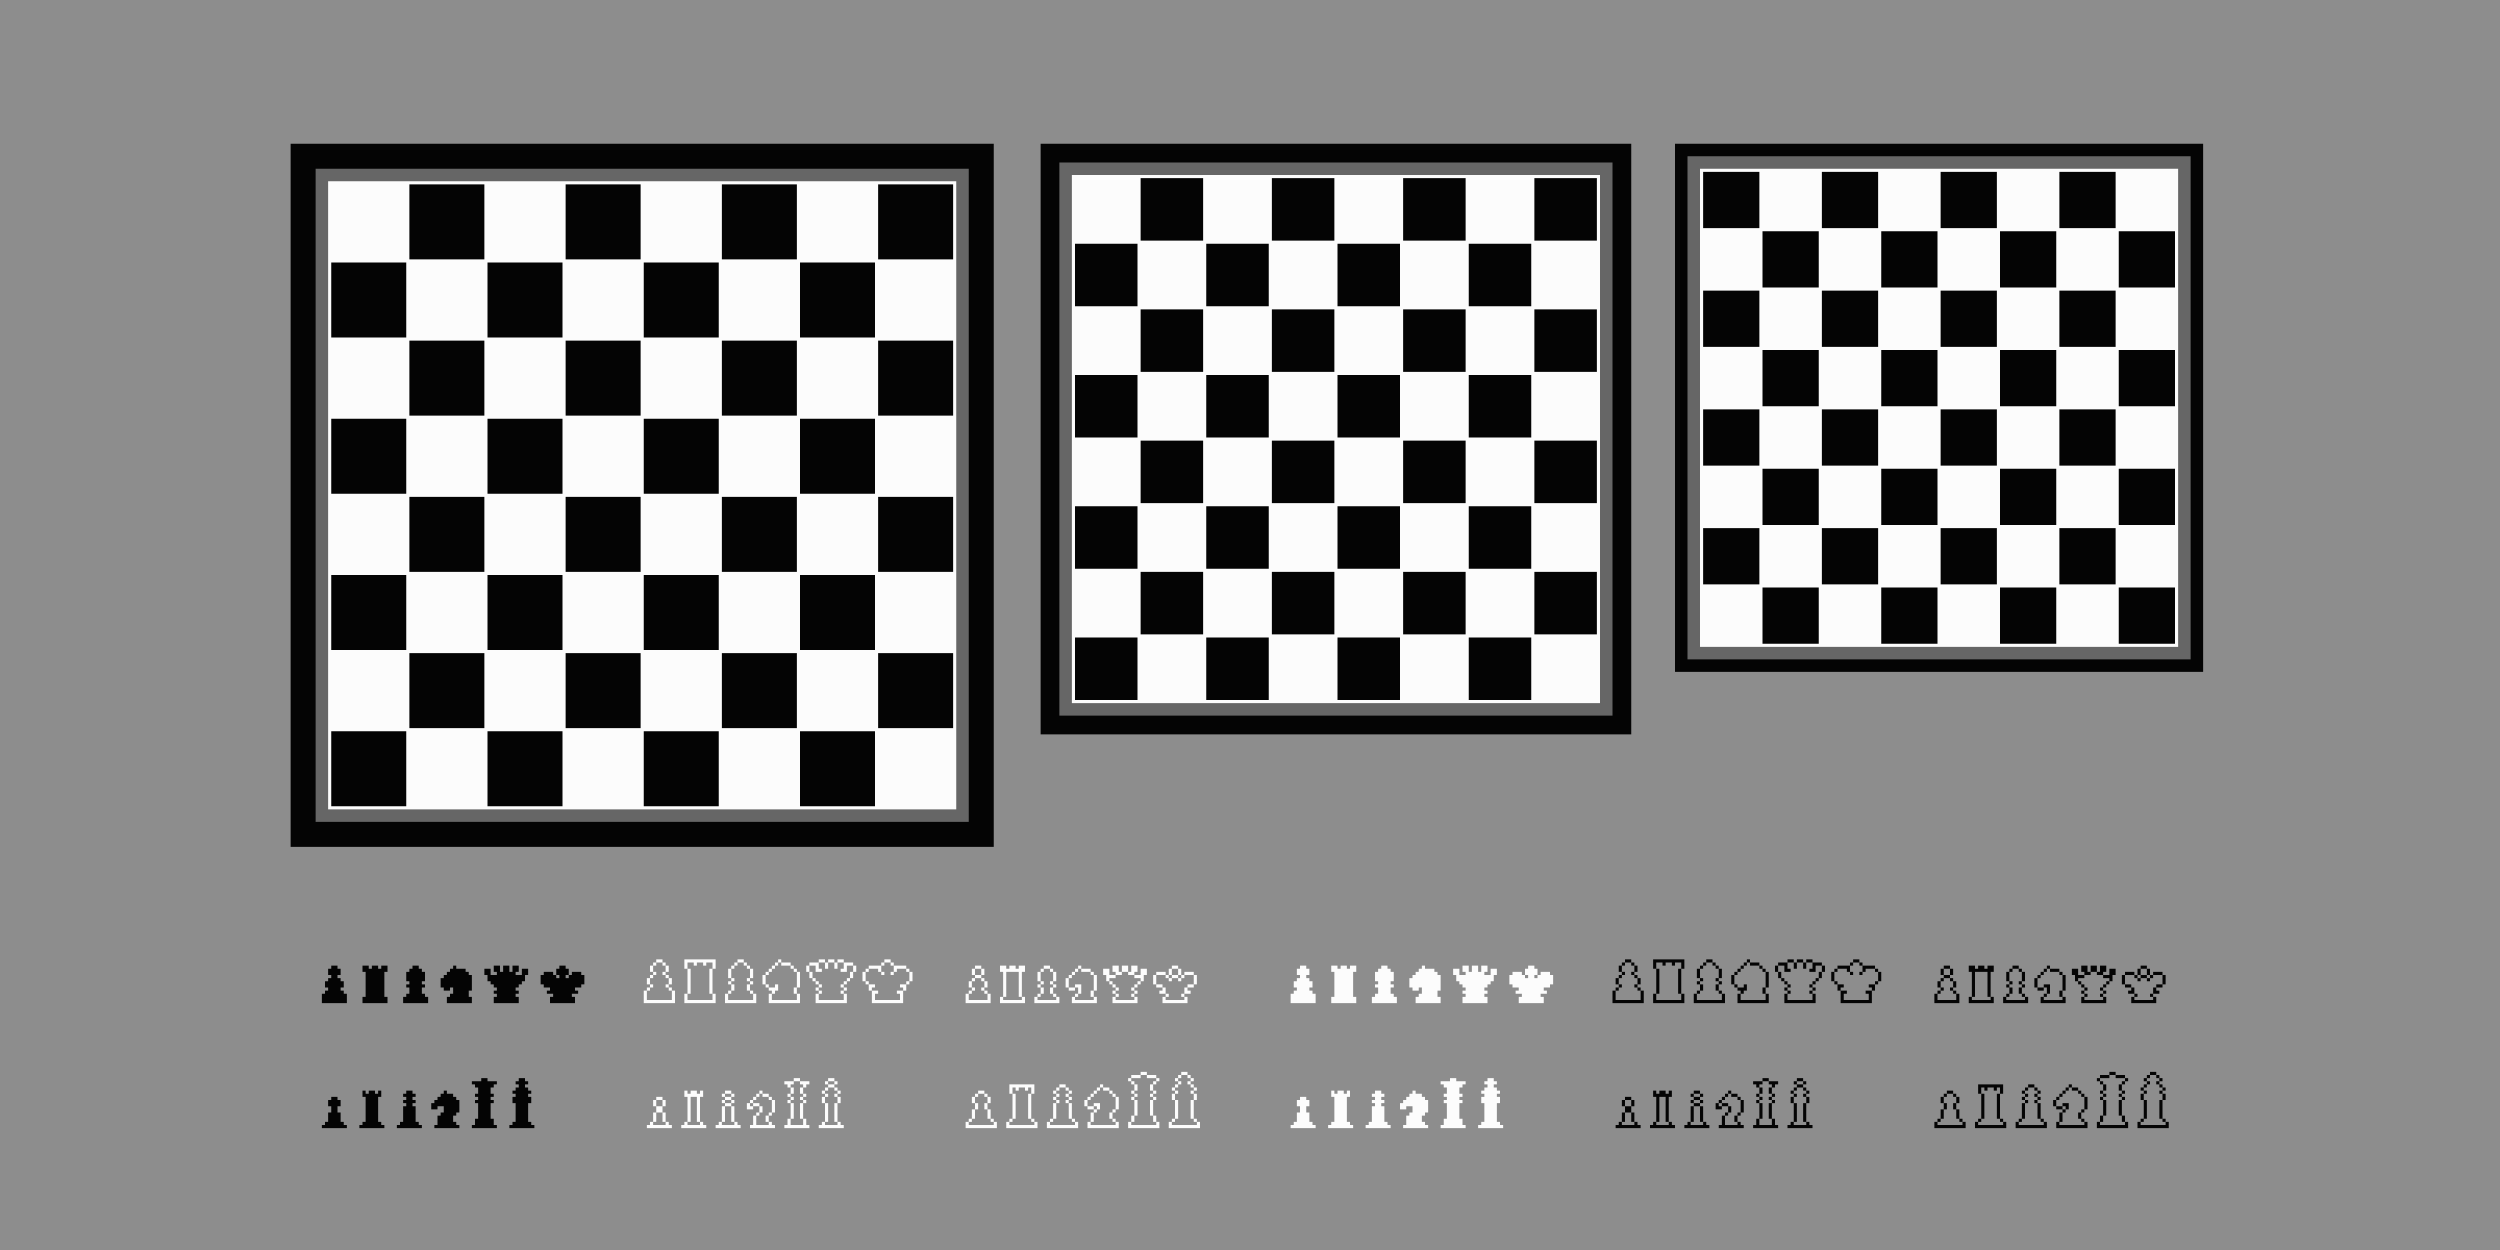 <?xml version="1.0" encoding="UTF-8" standalone="no"?>
<!-- Created with Inkscape (http://www.inkscape.org/) -->

<svg
   xmlns:dc="http://purl.org/dc/elements/1.1/"
   xmlns:cc="http://creativecommons.org/ns#"
   xmlns:rdf="http://www.w3.org/1999/02/22-rdf-syntax-ns#"
   xmlns:svg="http://www.w3.org/2000/svg"
   xmlns="http://www.w3.org/2000/svg"
   xmlns:sodipodi="http://sodipodi.sourceforge.net/DTD/sodipodi-0.dtd"
   xmlns:inkscape="http://www.inkscape.org/namespaces/inkscape"
   width="800"
   height="400"
   id="svg2"
   version="1.1">
  <rect width="100%" height="100%" fill="#333333" stroke="none"/>
  <title
     id="title11508">Pixel chess</title>
  <defs
     id="defs4" />
  <sodipodi:namedview
     id="base"
     pagecolor="#ffffff"
     bordercolor="#666666"
     borderopacity="1.0"
     inkscape:pageopacity="0"
     inkscape:pageshadow="2"
     inkscape:zoom="1"
     inkscape:cx="443"
     inkscape:cy="211.00002"
     inkscape:document-units="px"
     inkscape:current-layer="layer1"
     showgrid="false"
     inkscape:showpageshadow="false"
     inkscape:window-width="1304"
     inkscape:window-height="745"
     inkscape:window-x="54"
     inkscape:window-y="-8"
     inkscape:window-maximized="1"
     showborder="false"
     fit-margin-top="0"
     fit-margin-left="0"
     fit-margin-right="0"
     fit-margin-bottom="0" />
  <g
     inkscape:label="Layer 1"
     inkscape:groupmode="layer"
     id="layer1"
     transform="translate(128,-606.362)">
    <path
       inkscape:connector-curvature="0"
       style="fill:#8d8d8d;fill-opacity:1;fill-rule:evenodd;stroke:none"
       d="m -128,606.362 800,0 0,400 -800,0 z"
       id="rect8252" />
    <g
       id="g8738"
       transform="translate(-2332,-145)">
      <path
         inkscape:connector-curvature="0"
         style="fill:#040404;fill-opacity:1;fill-rule:evenodd;stroke:none"
         d="m 2297,797.362 225,0 0,225 -225,0 z"
         id="rect8292" />
      <path
         inkscape:connector-curvature="0"
         style="fill:#666666;fill-opacity:1;fill-rule:evenodd;stroke:none"
         d="m 2305,805.362 209,0 0,209 -209,0 z"
         id="rect8290" />
      <path
         inkscape:connector-curvature="0"
         style="fill:#fcfcfc;fill-opacity:1;fill-rule:evenodd;stroke:none"
         d="m 2309,809.362 201,0 0,201 -201,0 z"
         id="rect8288" />
      <path
         id="rect7157"
         transform="translate(0,563.362)"
         d="m 2335,247 0,24 24,0 0,-24 -24,0 z m 50,0 0,24 24,0 0,-24 -24,0 z m 50,0 0,24 24,0 0,-24 -24,0 z m 50,0 0,24 24,0 0,-24 -24,0 z m -175,25 0,24 24,0 0,-24 -24,0 z m 50,0 0,24 24,0 0,-24 -24,0 z m 50,0 0,24 24,0 0,-24 -24,0 z m 50,0 0,24 24,0 0,-24 -24,0 z m -125,25 0,24 24,0 0,-24 -24,0 z m 50,0 0,24 24,0 0,-24 -24,0 z m 50,0 0,24 24,0 0,-24 -24,0 z m 50,0 0,24 24,0 0,-24 -24,0 z m -175,25 0,24 24,0 0,-24 -24,0 z m 50,0 0,24 24,0 0,-24 -24,0 z m 50,0 0,24 24,0 0,-24 -24,0 z m 50,0 0,24 24,0 0,-24 -24,0 z m -125,25 0,24 24,0 0,-24 -24,0 z m 50,0 0,24 24,0 0,-24 -24,0 z m 50,0 0,24 24,0 0,-24 -24,0 z m 50,0 0,24 24,0 0,-24 -24,0 z m -175,25 0,24 24,0 0,-24 -24,0 z m 50,0 0,24 24,0 0,-24 -24,0 z m 50,0 0,24 24,0 0,-24 -24,0 z m 50,0 0,24 24,0 0,-24 -24,0 z m -125,25 0,24 24,0 0,-24 -24,0 z m 50,0 0,24 24,0 0,-24 -24,0 z m 50,0 0,24 24,0 0,-24 -24,0 z m 50,0 0,24 24,0 0,-24 -24,0 z m -175,25 0,24 24,0 0,-24 -24,0 z m 50,0 0,24 24,0 0,-24 -24,0 z m 50,0 0,24 24,0 0,-24 -24,0 z m 50,0 0,24 24,0 0,-24 -24,0 z"
         style="fill:#040404;fill-opacity:1;fill-rule:evenodd;stroke-width:3;stroke-linejoin:round;stroke-dasharray:1.5, 1.5"
         inkscape:connector-curvature="0" />
      <path
         id="rect7197"
         transform="translate(0,563.362)"
         d="m 2310,247 0,24 24,0 0,-24 -24,0 z m 50,0 0,24 24,0 0,-24 -24,0 z m 50,0 0,24 24,0 0,-24 -24,0 z m 50,0 0,24 24,0 0,-24 -24,0 z m -125,25 0,24 24,0 0,-24 -24,0 z m 50,0 0,24 24,0 0,-24 -24,0 z m 50,0 0,24 24,0 0,-24 -24,0 z m 50,0 0,24 24,0 0,-24 -24,0 z m -175,25 0,24 24,0 0,-24 -24,0 z m 50,0 0,24 24,0 0,-24 -24,0 z m 50,0 0,24 24,0 0,-24 -24,0 z m 50,0 0,24 24,0 0,-24 -24,0 z m -125,25 0,24 24,0 0,-24 -24,0 z m 50,0 0,24 24,0 0,-24 -24,0 z m 50,0 0,24 24,0 0,-24 -24,0 z m 50,0 0,24 24,0 0,-24 -24,0 z m -175,25 0,24 24,0 0,-24 -24,0 z m 50,0 0,24 24,0 0,-24 -24,0 z m 50,0 0,24 24,0 0,-24 -24,0 z m 50,0 0,24 24,0 0,-24 -24,0 z m -125,25 0,24 24,0 0,-24 -24,0 z m 50,0 0,24 24,0 0,-24 -24,0 z m 50,0 0,24 24,0 0,-24 -24,0 z m 50,0 0,24 24,0 0,-24 -24,0 z m -175,25 0,24 24,0 0,-24 -24,0 z m 50,0 0,24 24,0 0,-24 -24,0 z m 50,0 0,24 24,0 0,-24 -24,0 z m 50,0 0,24 24,0 0,-24 -24,0 z m -125,25 0,24 24,0 0,-24 -24,0 z m 50,0 0,24 24,0 0,-24 -24,0 z m 50,0 0,24 24,0 0,-24 -24,0 z m 50,0 0,24 24,0 0,-24 -24,0 z"
         style="fill:#fcfcfc;fill-opacity:1;fill-rule:evenodd;stroke-width:3;stroke-linejoin:round;stroke-dasharray:1.5, 1.5"
         inkscape:connector-curvature="0" />
    </g>
    <g
       id="g8731"
       transform="translate(-2335,-145)">
      <path
         inkscape:connector-curvature="0"
         style="fill:#040404;fill-opacity:1;fill-rule:evenodd;stroke:none"
         d="m 2540,797.362 189,0 0,189 -189,0 z"
         id="rect8525" />
      <path
         inkscape:connector-curvature="0"
         style="fill:#666666;fill-opacity:1;fill-rule:evenodd;stroke:none"
         d="m 2546,803.362 177,0 0,177 -177,0 z"
         id="rect8523" />
      <path
         inkscape:connector-curvature="0"
         style="fill:#fcfcfc;fill-opacity:1;fill-rule:evenodd;stroke:none"
         d="m 2550,807.362 169,0 0,169 -169,0 z"
         id="rect8521" />
      <path
         inkscape:connector-curvature="0"
         id="rect8296"
         d="m 2572,808.362 0,20 20,0 0,-20 -20,0 z m 42,0 0,20 20,0 0,-20 -20,0 z m 42,0 0,20 20,0 0,-20 -20,0 z m 42,0 0,20 20,0 0,-20 -20,0 z m -147,21 0,20 20,0 0,-20 -20,0 z m 42,0 0,20 20,0 0,-20 -20,0 z m 42,0 0,20 20,0 0,-20 -20,0 z m 42,0 0,20 20,0 0,-20 -20,0 z m -105,21 0,20 20,0 0,-20 -20,0 z m 42,0 0,20 20,0 0,-20 -20,0 z m 42,0 0,20 20,0 0,-20 -20,0 z m 42,0 0,20 20,0 0,-20 -20,0 z m -147,21 0,20 20,0 0,-20 -20,0 z m 42,0 0,20 20,0 0,-20 -20,0 z m 42,0 0,20 20,0 0,-20 -20,0 z m 42,0 0,20 20,0 0,-20 -20,0 z m -105,21 0,20 20,0 0,-20 -20,0 z m 42,0 0,20 20,0 0,-20 -20,0 z m 42,0 0,20 20,0 0,-20 -20,0 z m 42,0 0,20 20,0 0,-20 -20,0 z m -147,21 0,20 20,0 0,-20 -20,0 z m 42,0 0,20 20,0 0,-20 -20,0 z m 42,0 0,20 20,0 0,-20 -20,0 z m 42,0 0,20 20,0 0,-20 -20,0 z m -105,21 0,20 20,0 0,-20 -20,0 z m 42,0 0,20 20,0 0,-20 -20,0 z m 42,0 0,20 20,0 0,-20 -20,0 z m 42,0 0,20 20,0 0,-20 -20,0 z m -147,21 0,20 20,0 0,-20 -20,0 z m 42,0 0,20 20,0 0,-20 -20,0 z m 42,0 0,20 20,0 0,-20 -20,0 z m 42,0 0,20 20,0 0,-20 -20,0 z"
         style="fill:#040404;fill-opacity:1;fill-rule:evenodd;stroke-width:3;stroke-linejoin:round;stroke-dasharray:1.5, 1.5" />
      <path
         inkscape:connector-curvature="0"
         id="rect8306"
         d="m 2551,808.362 0,20 20,0 0,-20 -20,0 z m 42,0 0,20 20,0 0,-20 -20,0 z m 42,0 0,20 20,0 0,-20 -20,0 z m 42,0 0,20 20,0 0,-20 -20,0 z m -105,21 0,20 20,0 0,-20 -20,0 z m 42,0 0,20 20,0 0,-20 -20,0 z m 42,0 0,20 20,0 0,-20 -20,0 z m 42,0 0,20 20,0 0,-20 -20,0 z m -147,21 0,20 20,0 0,-20 -20,0 z m 42,0 0,20 20,0 0,-20 -20,0 z m 42,0 0,20 20,0 0,-20 -20,0 z m 42,0 0,20 20,0 0,-20 -20,0 z m -105,21 0,20 20,0 0,-20 -20,0 z m 42,0 0,20 20,0 0,-20 -20,0 z m 42,0 0,20 20,0 0,-20 -20,0 z m 42,0 0,20 20,0 0,-20 -20,0 z m -147,21 0,20 20,0 0,-20 -20,0 z m 42,0 0,20 20,0 0,-20 -20,0 z m 42,0 0,20 20,0 0,-20 -20,0 z m 42,0 0,20 20,0 0,-20 -20,0 z m -105,21 0,20 20,0 0,-20 -20,0 z m 42,0 0,20 20,0 0,-20 -20,0 z m 42,0 0,20 20,0 0,-20 -20,0 z m 42,0 0,20 20,0 0,-20 -20,0 z m -147,21 0,20 20,0 0,-20 -20,0 z m 42,0 0,20 20,0 0,-20 -20,0 z m 42,0 0,20 20,0 0,-20 -20,0 z m 42,0 0,20 20,0 0,-20 -20,0 z m -105,21 0,20 20,0 0,-20 -20,0 z m 42,0 0,20 20,0 0,-20 -20,0 z m 42,0 0,20 20,0 0,-20 -20,0 z m 42,0 0,20 20,0 0,-20 -20,0 z"
         style="fill:#fcfcfc;fill-opacity:1;fill-rule:evenodd;stroke-width:3;stroke-linejoin:round;stroke-dasharray:1.5, 1.5" />
    </g>
    <g
       id="g8745"
       transform="translate(-2378,-176)">
      <path
         inkscape:connector-curvature="0"
         style="fill:#040404;fill-opacity:1;fill-rule:evenodd;stroke-width:3;stroke-linejoin:round;stroke-dasharray:1.5, 1.5"
         d="m 2786,828.362 169,0 0,169 -169,0 z"
         id="rect8527" />
      <path
         inkscape:connector-curvature="0"
         style="fill:#666666;fill-opacity:1;fill-rule:evenodd;stroke-width:3;stroke-linejoin:round;stroke-dasharray:1.5, 1.5"
         d="m 2790,832.362 161,0 0,161 -161,0 z"
         id="rect8529" />
      <path
         inkscape:connector-curvature="0"
         style="fill:#fcfcfc;fill-opacity:1;fill-rule:evenodd;stroke-width:3;stroke-linejoin:round;stroke-dasharray:1.5, 1.5"
         d="m 2794,836.362 153,0 0,153 -153,0 z"
         id="rect8531" />
      <path
         id="rect8535"
         transform="translate(0,563.362)"
         d="m 2795,274 0,18 18,0 0,-18 -18,0 z m 38,0 0,18 18,0 0,-18 -18,0 z m 38,0 0,18 18,0 0,-18 -18,0 z m 38,0 0,18 18,0 0,-18 -18,0 z m -95,19 0,18 18,0 0,-18 -18,0 z m 38,0 0,18 18,0 0,-18 -18,0 z m 38,0 0,18 18,0 0,-18 -18,0 z m 38,0 0,18 18,0 0,-18 -18,0 z m -133,19 0,18 18,0 0,-18 -18,0 z m 38,0 0,18 18,0 0,-18 -18,0 z m 38,0 0,18 18,0 0,-18 -18,0 z m 38,0 0,18 18,0 0,-18 -18,0 z m -95,19 0,18 18,0 0,-18 -18,0 z m 38,0 0,18 18,0 0,-18 -18,0 z m 38,0 0,18 18,0 0,-18 -18,0 z m 38,0 0,18 18,0 0,-18 -18,0 z m -133,19 0,18 18,0 0,-18 -18,0 z m 38,0 0,18 18,0 0,-18 -18,0 z m 38,0 0,18 18,0 0,-18 -18,0 z m 38,0 0,18 18,0 0,-18 -18,0 z m -95,19 0,18 18,0 0,-18 -18,0 z m 38,0 0,18 18,0 0,-18 -18,0 z m 38,0 0,18 18,0 0,-18 -18,0 z m 38,0 0,18 18,0 0,-18 -18,0 z m -133,19 0,18 18,0 0,-18 -18,0 z m 38,0 0,18 18,0 0,-18 -18,0 z m 38,0 0,18 18,0 0,-18 -18,0 z m 38,0 0,18 18,0 0,-18 -18,0 z m -95,19 0,18 18,0 0,-18 -18,0 z m 38,0 0,18 18,0 0,-18 -18,0 z m 38,0 0,18 18,0 0,-18 -18,0 z m 38,0 0,18 18,0 0,-18 -18,0 z"
         style="fill:#040404;fill-opacity:1;fill-rule:evenodd;stroke-width:3;stroke-linejoin:round;stroke-dasharray:1.5, 1.5"
         inkscape:connector-curvature="0" />
      <path
         inkscape:connector-curvature="0"
         id="rect8601"
         d="m 2814,837.362 0,18 18,0 0,-18 -18,0 z m 38,0 0,18 18,0 0,-18 -18,0 z m 38,0 0,18 18,0 0,-18 -18,0 z m 38,0 0,18 18,0 0,-18 -18,0 z m -133,19 0,18 18,0 0,-18 -18,0 z m 38,0 0,18 18,0 0,-18 -18,0 z m 38,0 0,18 18,0 0,-18 -18,0 z m 38,0 0,18 18,0 0,-18 -18,0 z m -95,19 0,18 18,0 0,-18 -18,0 z m 38,0 0,18 18,0 0,-18 -18,0 z m 38,0 0,18 18,0 0,-18 -18,0 z m 38,0 0,18 18,0 0,-18 -18,0 z m -133,19 0,18 18,0 0,-18 -18,0 z m 38,0 0,18 18,0 0,-18 -18,0 z m 38,0 0,18 18,0 0,-18 -18,0 z m 38,0 0,18 18,0 0,-18 -18,0 z m -95,19 0,18 18,0 0,-18 -18,0 z m 38,0 0,18 18,0 0,-18 -18,0 z m 38,0 0,18 18,0 0,-18 -18,0 z m 38,0 0,18 18,0 0,-18 -18,0 z m -133,19 0,18 18,0 0,-18 -18,0 z m 38,0 0,18 18,0 0,-18 -18,0 z m 38,0 0,18 18,0 0,-18 -18,0 z m 38,0 0,18 18,0 0,-18 -18,0 z m -95,19 0,18 18,0 0,-18 -18,0 z m 38,0 0,18 18,0 0,-18 -18,0 z m 38,0 0,18 18,0 0,-18 -18,0 z m 38,0 0,18 18,0 0,-18 -18,0 z m -133,19 0,18 18,0 0,-18 -18,0 z m 38,0 0,18 18,0 0,-18 -18,0 z m 38,0 0,18 18,0 0,-18 -18,0 z m 38,0 0,18 18,0 0,-18 -18,0 z"
         style="fill:#fcfcfc;fill-opacity:1;fill-rule:evenodd;stroke-width:3;stroke-linejoin:round;stroke-dasharray:1.5, 1.5" />
    </g>
    <g
       id="g9308"
       style="fill:#040404;fill-opacity:1"
       transform="translate(-2349,-148)">
      <g
         id="g9176"
         style="fill:#040404;fill-opacity:1">
        <path
           style="fill:#040404;fill-opacity:1;fill-rule:evenodd;stroke-width:3;stroke-linejoin:round;stroke-dasharray:1.5, 1.5"
           d="m 2337,1063.362 0,2 1,0 0,8 -1,0 0,2 8,0 0,-2 -1,0 0,-8 1,0 0,-2 -2,0 0,1 -1,0 0,-1 -2,0 0,1 -1,0 0,-1 z"
           id="rect8756"
           inkscape:connector-curvature="0" />
        <path
           style="fill:#040404;fill-opacity:1;fill-rule:evenodd;stroke-width:3;stroke-linejoin:round;stroke-dasharray:1.5, 1.5"
           d="m 2327,500 0,1 -1,0 0,2 1,0 0,1 -1,0 0,1 -1,0 0,2 1,0 0,1 -1,0 0,1 -1,0 0,3 8,0 0,-3 -1,0 0,-1 -1,0 0,-1 1,0 0,-2 -1,0 0,-1 -1,0 0,-1 1,0 0,-2 -1,0 0,-1 z"
           transform="translate(0,563.362)"
           id="rect8770"
           inkscape:connector-curvature="0" />
        <path
           style="fill:#040404;fill-opacity:1;fill-rule:evenodd;stroke-width:3;stroke-linejoin:round;stroke-dasharray:1.5, 1.5"
           d="m 2353,1063.362 0,1 -1,0 0,1 -1,0 0,3 1,0 0,1 -1,0 0,1 1,0 0,2 -1,0 0,1 -1,0 0,2 8,0 0,-2 -1,0 0,-1 -1,0 0,-2 1,0 0,-1 -1,0 0,-1 1,0 0,-3 -1,0 0,-1 -1,0 0,-1 z"
           id="rect8790"
           inkscape:connector-curvature="0" />
        <path
           style="fill:#040404;fill-opacity:1;fill-rule:evenodd;stroke-width:3;stroke-linejoin:round;stroke-dasharray:1.5, 1.5"
           d="m 2366,1063.362 0,1 -1,0 0,1 -1,0 0,1 -1,0 0,1 -1,0 0,3 1,0 0,1 2,0 0,-1 1,0 0,2 -1,0 0,1 -1,0 0,2 8,0 0,-2 -1,0 0,-2 1,0 0,-5 -1,0 0,-1 -1,0 0,-1 -3,0 0,-1 z"
           id="rect8804"
           inkscape:connector-curvature="0" />
        <path
           style="fill:#040404;fill-opacity:1;fill-rule:evenodd;stroke-width:3;stroke-linejoin:round;stroke-dasharray:1.5, 1.5"
           d="m 2379,1063.362 0,2 1,0 0,1 -2,0 0,-2 -2,0 0,2 1,0 0,2 1,0 0,1 1,0 0,1 1,0 0,1 -1,0 0,1 1,0 0,1 -1,0 0,2 8,0 0,-2 -1,0 0,-1 1,0 0,-1 -1,0 0,-1 1,0 0,-1 1,0 0,-1 1,0 0,-2 1,0 0,-2 -2,0 0,2 -2,0 0,-1 1,0 0,-2 -2,0 0,2 -1,0 0,-2 -2,0 0,2 -1,0 0,-2 -2,0 z"
           id="rect8826"
           inkscape:connector-curvature="0" />
        <path
           style="fill:#040404;fill-opacity:1;fill-rule:evenodd;stroke-width:3;stroke-linejoin:round;stroke-dasharray:1.5, 1.5"
           d="m 2400,1063.362 0,1 -1,0 0,2 1,0 0,1 -1,0 0,-1 -1,0 0,-1 -3,0 0,1 -1,0 0,3 1,0 0,1 2,0 0,1 -1,0 0,1 2,0 0,1 -1,0 0,2 8,0 0,-2 -1,0 0,-1 2,0 0,-1 -1,0 0,-1 2,0 0,-1 1,0 0,-3 -1,0 0,-1 -3,0 0,1 -1,0 0,1 -1,0 0,-1 1,0 0,-2 -1,0 0,-1 z"
           id="rect8854"
           inkscape:connector-curvature="0" />
      </g>
    </g>
    <g
       id="g9300"
       style="fill:#040404;fill-opacity:1"
       transform="translate(-2350,-146)">
      <path
         id="rect8882"
         transform="translate(0,563.362)"
         d="m 2328,540 0,1 -1,0 0,2 1,0 0,2 -1,0 0,3 -1,0 0,1 -1,0 0,1 8,0 0,-1 -1,0 0,-1 -1,0 0,-3 -1,0 0,-2 1,0 0,-2 -1,0 0,-1 -2,0 z"
         style="fill:#040404;fill-opacity:1;fill-rule:evenodd;stroke-width:3;stroke-linejoin:round;stroke-dasharray:1.5, 1.5"
         inkscape:connector-curvature="0" />
      <path
         inkscape:connector-curvature="0"
         id="rect8896"
         d="m 2338,1101.362 0,2 1,0 0,8 -1,0 0,1 -1,0 0,1 8,0 0,-1 -1,0 0,-1 -1,0 0,-8 1,0 0,-2 -1,0 0,1 -1,0 0,-1 -2,0 0,1 -1,0 0,-1 z"
         style="fill:#040404;fill-opacity:1;fill-rule:evenodd;stroke-width:3;stroke-linejoin:round;stroke-dasharray:1.5, 1.5" />
      <path
         inkscape:connector-curvature="0"
         id="rect8912"
         d="m 2352,1101.362 0,1 -1,0 0,1 1,0 0,1 -1,0 0,1 1,0 0,1 -1,0 0,5 -1,0 0,1 -1,0 0,1 8,0 0,-1 -1,0 0,-1 -1,0 0,-5 -1,0 0,-1 1,0 0,-1 -1,0 0,-1 1,0 0,-1 -1,0 0,-1 -2,0 z"
         style="fill:#040404;fill-opacity:1;fill-rule:evenodd;stroke-width:3;stroke-linejoin:round;stroke-dasharray:1.5, 1.5" />
      <path
         inkscape:connector-curvature="0"
         id="rect8930"
         d="m 2364,1101.362 0,1 -1,0 0,1 -1,0 0,1 -1,0 0,1 -1,0 0,2 2,0 0,-1 2,0 0,2 -1,0 0,1 -1,0 0,3 -1,0 0,1 8,0 0,-1 -1,0 0,-1 -1,0 0,-2 1,0 0,-1 1,0 0,-4 -1,0 0,-1 -1,0 0,-1 -2,0 0,-1 z"
         style="fill:#040404;fill-opacity:1;fill-rule:evenodd;stroke-width:3;stroke-linejoin:round;stroke-dasharray:1.5, 1.5" />
      <path
         inkscape:connector-curvature="0"
         id="rect8954"
         d="m 2376,1097.362 0,1 -3,0 0,1 1,0 0,1 1,0 0,2 -1,0 0,1 1,0 0,1 -1,0 0,1 1,0 0,5 -1,0 0,2 -1,0 0,1 8,0 0,-1 -1,0 0,-2 -1,0 0,-5 1,0 0,-1 -1,0 0,-1 1,0 0,-1 -1,0 0,-2 1,0 0,-1 1,0 0,-1 -3,0 0,-1 -2,0 z"
         style="fill:#040404;fill-opacity:1;fill-rule:evenodd;stroke-width:3;stroke-linejoin:round;stroke-dasharray:1.5, 1.5" />
      <path
         inkscape:connector-curvature="0"
         id="rect8976"
         d="m 2388,1097.362 0,1 -1,0 0,1 1,0 0,1 -1,0 0,1 -1,0 0,1 1,0 0,1 -1,0 0,2 1,0 0,6 -1,0 0,1 -1,0 0,1 8,0 0,-1 -1,0 0,-1 -1,0 0,-6 1,0 0,-2 -1,0 0,-1 1,0 0,-1 -1,0 0,-1 -1,0 0,-1 1,0 0,-1 -1,0 0,-1 -2,0 z"
         style="fill:#040404;fill-opacity:1;fill-rule:evenodd;stroke-width:3;stroke-linejoin:round;stroke-dasharray:1.5, 1.5" />
    </g>
    <g
       id="g9351"
       style="fill:#fcfcfc;fill-opacity:1"
       transform="translate(-2350,-148)">
      <path
         style="fill:#fcfcfc;fill-opacity:1;fill-rule:evenodd;stroke-width:3;stroke-linejoin:round;stroke-dasharray:1.5, 1.5"
         d="m 2542,1063.362 0,2 1,0 0,8 1,0 0,-8 4,0 0,8 1,0 0,-8 1,0 0,-2 -2,0 0,1 -1,0 0,-1 -2,0 0,1 -1,0 0,-1 z m 7,10 0,1 -6,0 0,-1 -1,0 0,2 8,0 0,-2 z"
         id="path9317"
         inkscape:connector-curvature="0" />
      <path
         style="fill:#fcfcfc;fill-opacity:1;fill-rule:evenodd;stroke-width:3;stroke-linejoin:round;stroke-dasharray:1.5, 1.5"
         d="m 2534,1063.362 0,1 2,0 0,-1 z m 2,1 0,2 1,0 0,-2 z m 0,2 -2,0 0,1 2,0 z m 0,1 0,1 1,0 0,-1 z m 1,1 0,2 1,0 0,-2 z m 0,2 -1,0 0,1 1,0 z m 0,1 0,1 1,0 0,-1 z m 1,1 0,2 -6,0 0,-2 -1,0 0,3 8,0 0,-3 z m -6,0 1,0 0,-1 -1,0 z m 1,-1 1,0 0,-1 -1,0 z m 0,-1 0,-2 -1,0 0,2 z m 0,-2 1,0 0,-1 -1,0 z m 1,-2 0,-2 -1,0 0,2 z"
         id="path9319"
         inkscape:connector-curvature="0" />
      <path
         style="fill:#fcfcfc;fill-opacity:1;fill-rule:evenodd;stroke-width:3;stroke-linejoin:round;stroke-dasharray:1.5, 1.5"
         d="m 2556,1063.362 0,1 2,0 0,-1 z m 2,1 0,1 1,0 0,-1 z m 1,1 0,3 1,0 0,-3 z m 0,3 -1,0 0,1 1,0 z m 0,1 0,1 1,0 0,-1 z m 0,1 -1,0 0,2 1,0 z m 0,2 0,1 1,0 0,-1 z m 1,1 0,1 -6,0 0,-1 -1,0 0,2 8,0 0,-2 z m -6,0 1,0 0,-1 -1,0 z m 1,-1 1,0 0,-2 -1,0 z m 0,-2 0,-1 -1,0 0,1 z m 0,-1 1,0 0,-1 -1,0 z m 0,-1 0,-3 -1,0 0,3 z m 0,-3 1,0 0,-1 -1,0 z"
         id="path9321"
         inkscape:connector-curvature="0" />
      <path
         style="fill:#fcfcfc;fill-opacity:1;fill-rule:evenodd;stroke-width:3;stroke-linejoin:round;stroke-dasharray:1.5, 1.5"
         d="m 2567,1063.362 0,1 1,0 0,-1 z m 1,1 0,1 3,0 0,-1 z m 3,1 0,1 1,0 0,-1 z m 1,1 0,5 1,0 0,-5 z m 0,5 -1,0 0,2 1,0 z m 0,2 0,1 -6,0 0,-1 -1,0 0,2 8,0 0,-2 z m -6,0 1,0 0,-1 -1,0 z m 1,-1 1,0 0,-3 -2,0 0,1 1,0 z m -1,-2 -2,0 0,1 2,0 z m -2,0 0,-3 -1,0 0,3 z m 0,-3 1,0 0,-1 -1,0 z m 1,-1 1,0 0,-1 -1,0 z m 1,-1 1,0 0,-1 -1,0 z"
         id="path9323"
         inkscape:connector-curvature="0" />
      <path
         inkscape:connector-curvature="0"
         style="fill:#fcfcfc;fill-opacity:1;fill-rule:evenodd;stroke-width:3;stroke-linejoin:round;stroke-dasharray:1.5, 1.5"
         d="m 2578,1063.362 0,2 1,0 0,1 2,0 0,-1 -1,0 0,-2 -2,0 z m 3,2 2,0 0,-2 -2,0 0,2 z m 2,0 0,1 2,0 0,-1 1,0 0,-2 -2,0 0,2 -1,0 z m 2,1 0,1 2,0 0,1 1,0 0,-2 1,0 0,-2 -2,0 0,2 -2,0 z m 2,2 -1,0 0,1 1,0 0,-1 z m -1,1 -1,0 0,1 1,0 0,-1 z m -1,1 -1,0 0,1 1,0 0,-1 z m 0,1 0,1 1,0 0,-1 -1,0 z m 0,1 -1,0 0,1 1,0 0,-1 z m 0,1 0,1 -6,0 0,-1 -1,0 0,2 8,0 0,-2 -1,0 z m -6,0 1,0 0,-1 -1,0 0,1 z m 0,-1 0,-1 -1,0 0,1 1,0 z m 0,-1 1,0 0,-1 -1,0 0,1 z m 0,-1 0,-1 -1,0 0,1 1,0 z m -1,-1 0,-1 -1,0 0,1 1,0 z m -1,-1 0,-1 2,0 0,-1 -2,0 0,-2 -2,0 0,2 1,0 0,2 1,0 z"
         id="path9325" />
      <path
         style="fill:#fcfcfc;fill-opacity:1;fill-rule:evenodd;stroke-width:3;stroke-linejoin:round;stroke-dasharray:1.5, 1.5"
         d="m 2597,1063.362 0,1 2,0 0,-1 z m 2,1 0,2 1,0 0,-2 z m 1,2 0,1 1,0 0,-1 z m 1,0 3,0 0,-1 -3,0 z m 3,0 0,3 1,0 0,-3 z m 0,3 -2,0 0,1 2,0 z m -2,1 -1,0 0,2 2,0 0,-1 -1,0 z m -1,2 -1,0 0,1 1,0 z m 0,1 0,1 -6,0 0,-1 -1,0 0,2 8,0 0,-2 z m -6,0 1,0 0,-1 -1,0 z m 0,-1 0,-2 -1,0 0,1 -1,0 0,1 z m -1,-2 0,-1 -2,0 0,1 z m -2,-1 0,-3 -1,0 0,3 z m 0,-3 3,0 0,-1 -3,0 z m 3,0 0,1 1,0 0,-1 z m 1,0 1,0 0,-2 -1,0 z m 1,0 0,1 2,0 0,-1 z m 2,1 0,1 1,0 0,-1 z m -2,0 -1,0 0,1 1,0 z"
         id="path9327"
         inkscape:connector-curvature="0" />
    </g>
    <g
       id="g9343"
       transform="translate(-2355,-149)"
       style="fill:#fcfcfc;fill-opacity:1">
      <path
         style="fill:#fcfcfc;fill-opacity:1;fill-rule:evenodd;stroke:none"
         d="m 2437,1062.362 0,1 2,0 0,-1 z m 2,1 0,1 1,0 0,-1 z m 1,1 0,2 1,0 0,-2 z m 0,2 -1,0 0,1 1,0 z m 0,1 0,1 1,0 0,-1 z m 1,1 0,2 1,0 0,-2 z m 0,2 -1,0 0,1 1,0 z m 0,1 0,1 1,0 0,-1 z m 1,1 0,3 -8,0 0,-3 -1,0 0,4 10,0 0,-4 z m -8,0 1,0 0,-1 -1,0 z m 1,-1 1,0 0,-1 -1,0 z m 0,-1 0,-2 -1,0 0,2 z m 0,-2 1,0 0,-1 -1,0 z m 1,-1 1,0 0,-1 -1,0 z m 0,-1 0,-2 -1,0 0,2 z m 0,-2 1,0 0,-1 -1,0 z"
         id="path9329"
         inkscape:connector-curvature="0" />
      <path
         style="fill:#fcfcfc;fill-opacity:1;fill-rule:evenodd;stroke:none"
         d="m 2463,1062.362 0,1 2,0 0,-1 z m 2,1 0,1 1,0 0,-1 z m 1,1 0,1 1,0 0,-1 z m 1,1 0,3 1,0 0,-3 z m 0,3 -1,0 0,1 1,0 z m 0,1 0,1 1,0 0,-1 z m 0,1 -1,0 0,2 1,0 z m 0,2 0,1 1,0 0,-1 z m 1,1 0,2 -8,0 0,-2 -1,0 0,3 10,0 0,-3 z m -8,0 1,0 0,-1 -1,0 z m 1,-1 1,0 0,-2 -1,0 z m 0,-2 0,-1 -1,0 0,1 z m 0,-1 1,0 0,-1 -1,0 z m 0,-1 0,-3 -1,0 0,3 z m 0,-3 1,0 0,-1 -1,0 z m 1,-1 1,0 0,-1 -1,0 z"
         id="path9333"
         inkscape:connector-curvature="0" />
      <path
         style="fill:#fcfcfc;fill-opacity:1;fill-rule:evenodd;stroke:none"
         d="m 2476,1062.362 0,1 1,0 0,-1 z m 1,1 0,1 3,0 0,-1 z m 3,1 0,1 1,0 0,-1 z m 1,1 0,1 1,0 0,-1 z m 1,1 0,5 1,0 0,-5 z m 0,5 -1,0 0,2 1,0 z m 0,2 0,2 -8,0 0,-2 -1,0 0,3 10,0 0,-3 z m -8,0 1,0 0,-1 1,0 0,-2 -1,0 0,1 -2,0 0,1 1,0 z m -1,-2 0,-1 -1,0 0,1 z m -1,-1 0,-3 -1,0 0,3 z m 0,-3 1,0 0,-1 -1,0 z m 1,-1 1,0 0,-1 -1,0 z m 1,-1 1,0 0,-1 -1,0 z m 1,-1 1,0 0,-1 -1,0 z"
         id="path9335"
         inkscape:connector-curvature="0" />
      <path
         style="fill:#fcfcfc;fill-opacity:1;fill-rule:evenodd;stroke:none"
         d="m 2489,1062.362 0,1 2,0 0,-1 z m 2,1 0,2 1,0 0,-2 z m 1,0 2,0 0,-1 -2,0 z m 2,0 0,2 1,0 0,-2 z m 1,0 2,0 0,-1 -2,0 z m 2,0 0,2 -1,0 0,1 2,0 0,-2 2,0 0,-1 z m 3,1 0,2 1,0 0,-2 z m 0,2 -1,0 0,2 1,0 z m -1,2 -1,0 0,1 1,0 z m -1,1 -1,0 0,1 1,0 z m -1,1 -1,0 0,1 1,0 z m 0,1 0,1 1,0 0,-1 z m 0,1 -1,0 0,1 1,0 z m 0,1 0,2 -8,0 0,-2 -1,0 0,3 10,0 0,-3 z m -8,0 1,0 0,-1 -1,0 z m 0,-1 0,-1 -1,0 0,1 z m 0,-1 1,0 0,-1 -1,0 z m 0,-1 0,-1 -1,0 0,1 z m -1,-1 0,-1 -1,0 0,1 z m -1,-1 0,-2 -1,0 0,2 z m -1,-2 0,-2 -1,0 0,2 z m 0,-2 2,0 0,2 2,0 0,-1 -1,0 0,-2 -3,0 z"
         id="path9337"
         inkscape:connector-curvature="0" />
      <path
         style="fill:#fcfcfc;fill-opacity:1;fill-rule:evenodd;stroke:none"
         d="m 2510,1062.362 0,1 2,0 0,-1 z m 2,1 0,1 1,0 0,-1 z m 1,1 0,2 1,0 0,-1 3,0 0,-1 z m 4,1 0,1 1,0 0,-1 z m 1,1 0,3 1,0 0,-3 z m 0,3 -1,0 0,1 1,0 z m -1,1 -2,0 0,1 1,0 0,1 1,0 z m -1,2 -2,0 0,1 1,0 0,2 -8,0 0,-2 1,0 0,-1 -2,0 0,4 10,0 z m -10,0 0,-1 1,0 0,-1 -2,0 0,2 z m -1,-2 0,-1 -1,0 0,1 z m -1,-1 0,-3 -1,0 0,3 z m 0,-3 1,0 0,-1 -1,0 z m 1,-1 3,0 0,1 1,0 0,-2 -4,0 z m 4,-1 1,0 0,-1 -1,0 z m 0,2 0,1 1,0 0,-1 z m 4,0 -1,0 0,1 1,0 z"
         id="path9339"
         inkscape:connector-curvature="0" />
      <path
         style="fill:#fcfcfc;fill-opacity:1;fill-rule:evenodd;stroke:none"
         d="m 2446,1062.362 0,3 1,0 0,-2 2,0 0,1 1,0 0,-1 2,0 0,1 1,0 0,-1 2,0 0,2 1,0 0,-3 z m 9,3 -1,0 0,8 1,0 z m 0,8 0,2 -8,0 0,-2 -1,0 0,3 10,0 0,-3 z m -8,0 1,0 0,-8 -1,0 z"
         id="path9341"
         inkscape:connector-curvature="0" />
    </g>
    <g
       id="g9385"
       transform="translate(-2344,-144)"
       style="fill:#fcfcfc;fill-opacity:1">
      <path
         id="path9361"
         d="m 2529,1099.362 0,1 2,0 0,-1 -2,0 z m 2,1 0,1 1,0 0,-1 -1,0 z m 1,1 0,2 1,0 0,-2 -1,0 z m 0,2 -1,0 0,2 1,0 0,-2 z m 0,2 0,3 1,0 0,-3 -1,0 z m 1,3 0,1 1,0 0,-1 -1,0 z m 1,1 0,1 -8,0 0,-1 -1,0 0,2 10,0 0,-2 -1,0 z m -8,0 1,0 0,-1 -1,0 0,1 z m 1,-1 1,0 0,-3 -1,0 0,3 z m 1,-3 1,0 0,-2 -1,0 0,2 z m 0,-2 0,-2 -1,0 0,2 1,0 z m 0,-2 1,0 0,-1 -1,0 0,1 z"
         style="fill:#fcfcfc;fill-opacity:1;fill-rule:evenodd;stroke-width:3;stroke-linejoin:round;stroke-dasharray:1.5, 1.5"
         inkscape:connector-curvature="0" />
      <path
         inkscape:connector-curvature="0"
         id="path9363"
         d="m 2555,1097.362 0,1 2,0 0,-1 -2,0 z m 2,1 0,1 1,0 0,-1 -1,0 z m 1,1 0,1 1,0 0,-1 -1,0 z m 0,1 -1,0 0,1 1,0 0,-1 z m 0,1 0,1 1,0 0,-1 -1,0 z m 0,1 -1,0 0,1 1,0 0,-1 z m 0,1 0,5 1,0 0,-5 -1,0 z m 1,5 0,1 1,0 0,-1 -1,0 z m 1,1 0,1 -8,0 0,-1 -1,0 0,2 10,0 0,-2 -1,0 z m -8,0 1,0 0,-1 -1,0 0,1 z m 1,-1 1,0 0,-5 -1,0 0,5 z m 1,-5 1,0 0,-1 -1,0 0,1 z m 0,-1 0,-1 -1,0 0,1 1,0 z m 0,-1 1,0 0,-1 -1,0 0,1 z m 0,-1 0,-1 -1,0 0,1 1,0 z m 0,-1 1,0 0,-1 -1,0 0,1 z"
         style="fill:#fcfcfc;fill-opacity:1;fill-rule:evenodd;stroke-width:3;stroke-linejoin:round;stroke-dasharray:1.5, 1.5" />
      <path
         inkscape:connector-curvature="0"
         id="path9365"
         d="m 2568,1097.362 0,1 1,0 0,-1 z m 1,1 0,1 2,0 0,-1 z m 2,1 0,1 1,0 0,-1 z m 1,1 0,1 1,0 0,-1 z m 1,1 0,4 1,0 0,-4 z m 0,4 -1,0 0,1 1,0 z m -1,1 -1,0 0,2 1,0 z m 0,2 0,1 1,0 0,-1 z m 1,1 0,1 -8,0 0,-1 -1,0 0,2 10,0 0,-2 z m -8,0 1,0 0,-3 -1,0 z m 1,-3 1,0 0,-1 -1,0 z m 0,-1 0,-1 -2,0 0,1 z m -2,-1 0,-2 -1,0 0,2 z m 0,-2 1,0 0,-1 -1,0 z m 1,-1 1,0 0,-1 -1,0 z m 1,-1 1,0 0,-1 -1,0 z m 1,-1 1,0 0,-1 -1,0 z m -1,5 1,0 0,1 1,0 0,-2 -2,0 z"
         style="fill:#fcfcfc;fill-opacity:1;fill-rule:evenodd;stroke-width:3;stroke-linejoin:round;stroke-dasharray:1.5, 1.5" />
      <path
         inkscape:connector-curvature="0"
         id="path9367"
         d="m 2581,1093.362 0,1 2,0 0,-1 -2,0 z m 2,1 0,1 3,0 0,-1 -3,0 z m 3,1 0,1 1,0 0,-1 -1,0 z m 0,1 -1,0 0,1 1,0 0,-1 z m -1,1 -1,0 0,2 1,0 0,-2 z m 0,2 0,1 1,0 0,-1 -1,0 z m 0,1 -1,0 0,1 1,0 0,-1 z m 0,1 0,1 1,0 0,-1 -1,0 z m 0,1 -1,0 0,5 1,0 0,-5 z m 0,5 0,2 1,0 0,-2 -1,0 z m 1,2 0,1 -8,0 0,-1 -1,0 0,1 0,1 10,0 0,-1 0,-1 -1,0 z m -8,0 1,0 0,-2 -1,0 0,2 z m 1,-2 1,0 0,-5 -1,0 0,5 z m 0,-5 0,-1 -1,0 0,1 1,0 z m 0,-1 1,0 0,-1 -1,0 0,1 z m 0,-1 0,-1 -1,0 0,1 1,0 z m 0,-1 1,0 0,-2 -1,0 0,2 z m 0,-2 0,-1 -1,0 0,1 1,0 z m -1,-1 0,-1 -1,0 0,1 1,0 z m 0,-1 3,0 0,-1 -3,0 0,1 z"
         style="fill:#fcfcfc;fill-opacity:1;fill-rule:evenodd;stroke-width:3;stroke-linejoin:round;stroke-dasharray:1.5, 1.5" />
      <path
         inkscape:connector-curvature="0"
         id="path9369"
         d="m 2594,1093.362 0,1 2,0 0,-1 -2,0 z m 2,1 0,1 1,0 0,-1 -1,0 z m 1,1 0,1 1,0 0,-1 -1,0 z m 0,1 -1,0 0,1 1,0 0,-1 z m 0,1 0,1 1,0 0,-1 -1,0 z m 1,1 0,1 1,0 0,-1 -1,0 z m 0,1 -1,0 0,1 1,0 0,-1 z m 0,1 0,2 1,0 0,-2 -1,0 z m 0,2 -1,0 0,6 1,0 0,-6 z m 0,6 0,1 1,0 0,-1 -1,0 z m 1,1 0,1 -8,0 0,-1 -1,0 0,1 0,1 10,0 0,-1 0,-1 -1,0 z m -8,0 1,0 0,-1 -1,0 0,1 z m 1,-1 1,0 0,-6 -1,0 0,6 z m 0,-6 0,-2 -1,0 0,2 1,0 z m 0,-2 1,0 0,-1 -1,0 0,1 z m 0,-1 0,-1 -1,0 0,1 1,0 z m 0,-1 1,0 0,-1 -1,0 0,1 z m 1,-1 1,0 0,-1 -1,0 0,1 z m 0,-1 0,-1 -1,0 0,1 1,0 z m 0,-1 1,0 0,-1 -1,0 0,1 z"
         style="fill:#fcfcfc;fill-opacity:1;fill-rule:evenodd;stroke-width:3;stroke-linejoin:round;stroke-dasharray:1.5, 1.5" />
      <path
         inkscape:connector-curvature="0"
         id="path9371"
         d="m 2539,1097.362 0,3 1,0 0,-2 1,0 0,1 1,0 0,-1 2,0 0,1 1,0 0,-1 1,0 0,2 1,0 0,-3 z m 7,3 -1,0 0,8 1,0 z m 0,8 0,1 1,0 0,-1 z m 1,1 0,1 -8,0 0,-1 -1,0 0,2 10,0 0,-2 z m -8,0 1,0 0,-1 -1,0 z m 1,-1 1,0 0,-8 -1,0 z"
         style="fill:#fcfcfc;fill-opacity:1;fill-rule:evenodd;stroke-width:3;stroke-linejoin:round;stroke-dasharray:1.5, 1.5" />
    </g>
    <g
       id="g9393"
       style="fill:#fcfcfc;fill-opacity:1"
       transform="translate(-2345,-145)">
      <path
         id="path9373"
         d="m 2427,1102.362 0,1 2,0 0,-1 z m 2,1 0,2 1,0 0,-2 z m 0,2 -2,0 0,2 2,0 z m 0,2 0,3 1,0 0,-3 z m 1,3 0,1 -4,0 0,-1 -1,0 0,1 -1,0 0,1 8,0 0,-1 -1,0 0,-1 z m -4,0 1,0 0,-3 -1,0 z m 1,-5 0,-2 -1,0 0,2 z"
         style="fill:#fcfcfc;fill-opacity:1;fill-rule:evenodd;stroke-width:3;stroke-linejoin:round;stroke-dasharray:1.5, 1.5"
         inkscape:connector-curvature="0" />
      <path
         id="path9375"
         d="m 2436,1100.362 0,2 1,0 0,8 1,0 0,-8 2,0 0,8 1,0 0,-8 1,0 0,-2 -1,0 0,1 -1,0 0,-1 -2,0 0,1 -1,0 0,-1 z m 5,10 0,1 -4,0 0,-1 -1,0 0,1 -1,0 0,1 8,0 0,-1 -1,0 0,-1 z"
         style="fill:#fcfcfc;fill-opacity:1;fill-rule:evenodd;stroke-width:3;stroke-linejoin:round;stroke-dasharray:1.5, 1.5"
         inkscape:connector-curvature="0" />
      <path
         id="path9377"
         d="m 2449,1100.362 0,1 2,0 0,-1 z m 2,1 0,1 1,0 0,-1 z m 0,1 -2,0 0,1 2,0 z m 0,1 0,1 1,0 0,-1 z m 0,1 -2,0 0,1 2,0 z m 0,1 0,5 1,0 0,-5 z m 1,5 0,1 -4,0 0,-1 -1,0 0,1 -1,0 0,1 8,0 0,-1 -1,0 0,-1 z m -4,0 1,0 0,-5 -1,0 z m 1,-6 0,-1 -1,0 0,1 z m 0,-2 0,-1 -1,0 0,1 z"
         style="fill:#fcfcfc;fill-opacity:1;fill-rule:evenodd;stroke-width:3;stroke-linejoin:round;stroke-dasharray:1.5, 1.5"
         inkscape:connector-curvature="0" />
      <path
         id="path9379"
         d="m 2460,1100.362 0,1 1,0 0,-1 z m 1,1 0,1 2,0 0,-1 z m 2,1 0,1 1,0 0,-1 z m 1,1 0,4 1,0 0,-4 z m 0,4 -1,0 0,1 1,0 z m -1,1 -1,0 0,2 1,0 z m 0,2 0,1 -4,0 0,-3 -1,0 0,3 -1,0 0,1 8,0 0,-1 -1,0 0,-1 z m -4,-2 1,0 0,-1 -1,0 z m 1,-1 1,0 0,-2 -1,0 z m 0,-2 0,-1 -2,0 0,1 z m -2,0 -1,0 0,-1 -1,0 0,2 2,0 z m -1,-1 1,0 0,-1 -1,0 z m 1,-1 1,0 0,-1 -1,0 z m 1,-1 1,0 0,-1 -1,0 z"
         style="fill:#fcfcfc;fill-opacity:1;fill-rule:evenodd;stroke-width:3;stroke-linejoin:round;stroke-dasharray:1.5, 1.5"
         inkscape:connector-curvature="0" />
      <path
         id="path9381"
         d="m 2471,1096.362 0,1 2,0 0,-1 z m 2,1 0,1 1,0 0,1 1,0 0,-1 1,0 0,-1 z m 1,2 -1,0 0,2 1,0 z m 0,2 0,1 1,0 0,-1 z m 0,1 -1,0 0,1 1,0 z m 0,1 0,1 1,0 0,-1 z m 0,1 -1,0 0,5 1,0 z m 0,5 0,2 -4,0 0,-2 -1,0 0,2 -1,0 0,1 8,0 0,-1 -1,0 0,-2 z m -4,0 1,0 0,-5 -1,0 z m 0,-5 0,-1 -1,0 0,1 z m 0,-1 1,0 0,-1 -1,0 z m 0,-1 0,-1 -1,0 0,1 z m 0,-1 1,0 0,-2 -1,0 z m 0,-2 0,-1 1,0 0,-1 -3,0 0,1 1,0 0,1 z"
         style="fill:#fcfcfc;fill-opacity:1;fill-rule:evenodd;stroke-width:3;stroke-linejoin:round;stroke-dasharray:1.5, 1.5"
         inkscape:connector-curvature="0" />
      <path
         id="path9383"
         d="m 2482,1096.362 0,1 2,0 0,-1 z m 2,1 0,1 1,0 0,-1 z m 0,1 -2,0 0,1 2,0 z m 0,1 0,1 1,0 0,-1 z m 1,1 0,1 1,0 0,-1 z m 0,1 -1,0 0,1 1,0 z m 0,1 0,2 1,0 0,-2 z m 0,2 -1,0 0,6 1,0 z m 0,6 0,1 -4,0 0,-1 -1,0 0,1 -1,0 0,1 8,0 0,-1 -1,0 0,-1 z m -4,0 1,0 0,-6 -1,0 z m 0,-6 0,-2 -1,0 0,2 z m 0,-2 1,0 0,-1 -1,0 z m 0,-1 0,-1 -1,0 0,1 z m 0,-1 1,0 0,-1 -1,0 z m 1,-2 0,-1 -1,0 0,1 z"
         style="fill:#fcfcfc;fill-opacity:1;fill-rule:evenodd;stroke-width:3;stroke-linejoin:round;stroke-dasharray:1.5, 1.5"
         inkscape:connector-curvature="0" />
    </g>
    <g
       transform="translate(-2039,-148)"
       style="fill:#fcfcfc;fill-opacity:1"
       id="g9401">
      <g
         style="fill:#fcfcfc;fill-opacity:1"
         id="g9403">
        <path
           inkscape:connector-curvature="0"
           id="path9405"
           d="m 2337,1063.362 0,2 1,0 0,8 -1,0 0,2 8,0 0,-2 -1,0 0,-8 1,0 0,-2 -2,0 0,1 -1,0 0,-1 -2,0 0,1 -1,0 0,-1 z"
           style="fill:#fcfcfc;fill-opacity:1;fill-rule:evenodd;stroke-width:3;stroke-linejoin:round;stroke-dasharray:1.5, 1.5" />
        <path
           inkscape:connector-curvature="0"
           id="path9407"
           transform="translate(0,563.362)"
           d="m 2327,500 0,1 -1,0 0,2 1,0 0,1 -1,0 0,1 -1,0 0,2 1,0 0,1 -1,0 0,1 -1,0 0,3 8,0 0,-3 -1,0 0,-1 -1,0 0,-1 1,0 0,-2 -1,0 0,-1 -1,0 0,-1 1,0 0,-2 -1,0 0,-1 z"
           style="fill:#fcfcfc;fill-opacity:1;fill-rule:evenodd;stroke-width:3;stroke-linejoin:round;stroke-dasharray:1.5, 1.5" />
        <path
           inkscape:connector-curvature="0"
           id="path9409"
           d="m 2353,1063.362 0,1 -1,0 0,1 -1,0 0,3 1,0 0,1 -1,0 0,1 1,0 0,2 -1,0 0,1 -1,0 0,2 8,0 0,-2 -1,0 0,-1 -1,0 0,-2 1,0 0,-1 -1,0 0,-1 1,0 0,-3 -1,0 0,-1 -1,0 0,-1 z"
           style="fill:#fcfcfc;fill-opacity:1;fill-rule:evenodd;stroke-width:3;stroke-linejoin:round;stroke-dasharray:1.5, 1.5" />
        <path
           inkscape:connector-curvature="0"
           id="path9411"
           d="m 2366,1063.362 0,1 -1,0 0,1 -1,0 0,1 -1,0 0,1 -1,0 0,3 1,0 0,1 2,0 0,-1 1,0 0,2 -1,0 0,1 -1,0 0,2 8,0 0,-2 -1,0 0,-2 1,0 0,-5 -1,0 0,-1 -1,0 0,-1 -3,0 0,-1 z"
           style="fill:#fcfcfc;fill-opacity:1;fill-rule:evenodd;stroke-width:3;stroke-linejoin:round;stroke-dasharray:1.5, 1.5" />
        <path
           inkscape:connector-curvature="0"
           id="path9413"
           d="m 2379,1063.362 0,2 1,0 0,1 -2,0 0,-2 -2,0 0,2 1,0 0,2 1,0 0,1 1,0 0,1 1,0 0,1 -1,0 0,1 1,0 0,1 -1,0 0,2 8,0 0,-2 -1,0 0,-1 1,0 0,-1 -1,0 0,-1 1,0 0,-1 1,0 0,-1 1,0 0,-2 1,0 0,-2 -2,0 0,2 -2,0 0,-1 1,0 0,-2 -2,0 0,2 -1,0 0,-2 -2,0 0,2 -1,0 0,-2 -2,0 z"
           style="fill:#fcfcfc;fill-opacity:1;fill-rule:evenodd;stroke-width:3;stroke-linejoin:round;stroke-dasharray:1.5, 1.5" />
        <path
           inkscape:connector-curvature="0"
           id="path9415"
           d="m 2400,1063.362 0,1 -1,0 0,2 1,0 0,1 -1,0 0,-1 -1,0 0,-1 -3,0 0,1 -1,0 0,3 1,0 0,1 2,0 0,1 -1,0 0,1 2,0 0,1 -1,0 0,2 8,0 0,-2 -1,0 0,-1 2,0 0,-1 -1,0 0,-1 2,0 0,-1 1,0 0,-3 -1,0 0,-1 -3,0 0,1 -1,0 0,1 -1,0 0,-1 1,0 0,-2 -1,0 0,-1 z"
           style="fill:#fcfcfc;fill-opacity:1;fill-rule:evenodd;stroke-width:3;stroke-linejoin:round;stroke-dasharray:1.5, 1.5" />
      </g>
    </g>
    <g
       transform="translate(-2040,-146)"
       style="fill:#fcfcfc;fill-opacity:1"
       id="g9417">
      <path
         inkscape:connector-curvature="0"
         style="fill:#fcfcfc;fill-opacity:1;fill-rule:evenodd;stroke-width:3;stroke-linejoin:round;stroke-dasharray:1.5, 1.5"
         d="m 2328,540 0,1 -1,0 0,2 1,0 0,2 -1,0 0,3 -1,0 0,1 -1,0 0,1 8,0 0,-1 -1,0 0,-1 -1,0 0,-3 -1,0 0,-2 1,0 0,-2 -1,0 0,-1 -2,0 z"
         transform="translate(0,563.362)"
         id="path9419" />
      <path
         style="fill:#fcfcfc;fill-opacity:1;fill-rule:evenodd;stroke-width:3;stroke-linejoin:round;stroke-dasharray:1.5, 1.5"
         d="m 2338,1101.362 0,2 1,0 0,8 -1,0 0,1 -1,0 0,1 8,0 0,-1 -1,0 0,-1 -1,0 0,-8 1,0 0,-2 -1,0 0,1 -1,0 0,-1 -2,0 0,1 -1,0 0,-1 z"
         id="path9421"
         inkscape:connector-curvature="0" />
      <path
         style="fill:#fcfcfc;fill-opacity:1;fill-rule:evenodd;stroke-width:3;stroke-linejoin:round;stroke-dasharray:1.5, 1.5"
         d="m 2352,1101.362 0,1 -1,0 0,1 1,0 0,1 -1,0 0,1 1,0 0,1 -1,0 0,5 -1,0 0,1 -1,0 0,1 8,0 0,-1 -1,0 0,-1 -1,0 0,-5 -1,0 0,-1 1,0 0,-1 -1,0 0,-1 1,0 0,-1 -1,0 0,-1 -2,0 z"
         id="path9423"
         inkscape:connector-curvature="0" />
      <path
         style="fill:#fcfcfc;fill-opacity:1;fill-rule:evenodd;stroke-width:3;stroke-linejoin:round;stroke-dasharray:1.5, 1.5"
         d="m 2364,1101.362 0,1 -1,0 0,1 -1,0 0,1 -1,0 0,1 -1,0 0,2 2,0 0,-1 2,0 0,2 -1,0 0,1 -1,0 0,3 -1,0 0,1 8,0 0,-1 -1,0 0,-1 -1,0 0,-2 1,0 0,-1 1,0 0,-4 -1,0 0,-1 -1,0 0,-1 -2,0 0,-1 z"
         id="path9425"
         inkscape:connector-curvature="0" />
      <path
         style="fill:#fcfcfc;fill-opacity:1;fill-rule:evenodd;stroke-width:3;stroke-linejoin:round;stroke-dasharray:1.5, 1.5"
         d="m 2376,1097.362 0,1 -3,0 0,1 1,0 0,1 1,0 0,2 -1,0 0,1 1,0 0,1 -1,0 0,1 1,0 0,5 -1,0 0,2 -1,0 0,1 8,0 0,-1 -1,0 0,-2 -1,0 0,-5 1,0 0,-1 -1,0 0,-1 1,0 0,-1 -1,0 0,-2 1,0 0,-1 1,0 0,-1 -3,0 0,-1 -2,0 z"
         id="path9427"
         inkscape:connector-curvature="0" />
      <path
         style="fill:#fcfcfc;fill-opacity:1;fill-rule:evenodd;stroke-width:3;stroke-linejoin:round;stroke-dasharray:1.5, 1.5"
         d="m 2388,1097.362 0,1 -1,0 0,1 1,0 0,1 -1,0 0,1 -1,0 0,1 1,0 0,1 -1,0 0,2 1,0 0,6 -1,0 0,1 -1,0 0,1 8,0 0,-1 -1,0 0,-1 -1,0 0,-6 1,0 0,-2 -1,0 0,-1 1,0 0,-1 -1,0 0,-1 -1,0 0,-1 1,0 0,-1 -1,0 0,-1 -2,0 z"
         id="path9429"
         inkscape:connector-curvature="0" />
    </g>
    <g
       transform="translate(-2040,-148)"
       style="fill:#040404;fill-opacity:1"
       id="g9431">
      <path
         inkscape:connector-curvature="0"
         id="path9433"
         d="m 2542,1063.362 0,2 1,0 0,8 1,0 0,-8 4,0 0,8 1,0 0,-8 1,0 0,-2 -2,0 0,1 -1,0 0,-1 -2,0 0,1 -1,0 0,-1 z m 7,10 0,1 -6,0 0,-1 -1,0 0,2 8,0 0,-2 z"
         style="fill:#040404;fill-opacity:1;fill-rule:evenodd;stroke-width:3;stroke-linejoin:round;stroke-dasharray:1.5, 1.5" />
      <path
         inkscape:connector-curvature="0"
         id="path9435"
         d="m 2534,1063.362 0,1 2,0 0,-1 z m 2,1 0,2 1,0 0,-2 z m 0,2 -2,0 0,1 2,0 z m 0,1 0,1 1,0 0,-1 z m 1,1 0,2 1,0 0,-2 z m 0,2 -1,0 0,1 1,0 z m 0,1 0,1 1,0 0,-1 z m 1,1 0,2 -6,0 0,-2 -1,0 0,3 8,0 0,-3 z m -6,0 1,0 0,-1 -1,0 z m 1,-1 1,0 0,-1 -1,0 z m 0,-1 0,-2 -1,0 0,2 z m 0,-2 1,0 0,-1 -1,0 z m 1,-2 0,-2 -1,0 0,2 z"
         style="fill:#040404;fill-opacity:1;fill-rule:evenodd;stroke-width:3;stroke-linejoin:round;stroke-dasharray:1.5, 1.5" />
      <path
         inkscape:connector-curvature="0"
         id="path9437"
         d="m 2556,1063.362 0,1 2,0 0,-1 z m 2,1 0,1 1,0 0,-1 z m 1,1 0,3 1,0 0,-3 z m 0,3 -1,0 0,1 1,0 z m 0,1 0,1 1,0 0,-1 z m 0,1 -1,0 0,2 1,0 z m 0,2 0,1 1,0 0,-1 z m 1,1 0,1 -6,0 0,-1 -1,0 0,2 8,0 0,-2 z m -6,0 1,0 0,-1 -1,0 z m 1,-1 1,0 0,-2 -1,0 z m 0,-2 0,-1 -1,0 0,1 z m 0,-1 1,0 0,-1 -1,0 z m 0,-1 0,-3 -1,0 0,3 z m 0,-3 1,0 0,-1 -1,0 z"
         style="fill:#040404;fill-opacity:1;fill-rule:evenodd;stroke-width:3;stroke-linejoin:round;stroke-dasharray:1.5, 1.5" />
      <path
         inkscape:connector-curvature="0"
         id="path9439"
         d="m 2567,1063.362 0,1 1,0 0,-1 z m 1,1 0,1 3,0 0,-1 z m 3,1 0,1 1,0 0,-1 z m 1,1 0,5 1,0 0,-5 z m 0,5 -1,0 0,2 1,0 z m 0,2 0,1 -6,0 0,-1 -1,0 0,2 8,0 0,-2 z m -6,0 1,0 0,-1 -1,0 z m 1,-1 1,0 0,-3 -2,0 0,1 1,0 z m -1,-2 -2,0 0,1 2,0 z m -2,0 0,-3 -1,0 0,3 z m 0,-3 1,0 0,-1 -1,0 z m 1,-1 1,0 0,-1 -1,0 z m 1,-1 1,0 0,-1 -1,0 z"
         style="fill:#040404;fill-opacity:1;fill-rule:evenodd;stroke-width:3;stroke-linejoin:round;stroke-dasharray:1.5, 1.5" />
      <path
         id="path9441"
         d="m 2578,1063.362 0,2 1,0 0,1 2,0 0,-1 -1,0 0,-2 -2,0 z m 3,2 2,0 0,-2 -2,0 0,2 z m 2,0 0,1 2,0 0,-1 1,0 0,-2 -2,0 0,2 -1,0 z m 2,1 0,1 2,0 0,1 1,0 0,-2 1,0 0,-2 -2,0 0,2 -2,0 z m 2,2 -1,0 0,1 1,0 0,-1 z m -1,1 -1,0 0,1 1,0 0,-1 z m -1,1 -1,0 0,1 1,0 0,-1 z m 0,1 0,1 1,0 0,-1 -1,0 z m 0,1 -1,0 0,1 1,0 0,-1 z m 0,1 0,1 -6,0 0,-1 -1,0 0,2 8,0 0,-2 -1,0 z m -6,0 1,0 0,-1 -1,0 0,1 z m 0,-1 0,-1 -1,0 0,1 1,0 z m 0,-1 1,0 0,-1 -1,0 0,1 z m 0,-1 0,-1 -1,0 0,1 1,0 z m -1,-1 0,-1 -1,0 0,1 1,0 z m -1,-1 0,-1 2,0 0,-1 -2,0 0,-2 -2,0 0,2 1,0 0,2 1,0 z"
         style="fill:#040404;fill-opacity:1;fill-rule:evenodd;stroke-width:3;stroke-linejoin:round;stroke-dasharray:1.5, 1.5"
         inkscape:connector-curvature="0" />
      <path
         inkscape:connector-curvature="0"
         id="path9443"
         d="m 2597,1063.362 0,1 2,0 0,-1 z m 2,1 0,2 1,0 0,-2 z m 1,2 0,1 1,0 0,-1 z m 1,0 3,0 0,-1 -3,0 z m 3,0 0,3 1,0 0,-3 z m 0,3 -2,0 0,1 2,0 z m -2,1 -1,0 0,2 2,0 0,-1 -1,0 z m -1,2 -1,0 0,1 1,0 z m 0,1 0,1 -6,0 0,-1 -1,0 0,2 8,0 0,-2 z m -6,0 1,0 0,-1 -1,0 z m 0,-1 0,-2 -1,0 0,1 -1,0 0,1 z m -1,-2 0,-1 -2,0 0,1 z m -2,-1 0,-3 -1,0 0,3 z m 0,-3 3,0 0,-1 -3,0 z m 3,0 0,1 1,0 0,-1 z m 1,0 1,0 0,-2 -1,0 z m 1,0 0,1 2,0 0,-1 z m 2,1 0,1 1,0 0,-1 z m -2,0 -1,0 0,1 1,0 z"
         style="fill:#040404;fill-opacity:1;fill-rule:evenodd;stroke-width:3;stroke-linejoin:round;stroke-dasharray:1.5, 1.5" />
    </g>
    <g
       style="fill:#040404;fill-opacity:1"
       transform="translate(-2045,-149)"
       id="g9445">
      <path
         inkscape:connector-curvature="0"
         id="path9447"
         d="m 2437,1062.362 0,1 2,0 0,-1 z m 2,1 0,1 1,0 0,-1 z m 1,1 0,2 1,0 0,-2 z m 0,2 -1,0 0,1 1,0 z m 0,1 0,1 1,0 0,-1 z m 1,1 0,2 1,0 0,-2 z m 0,2 -1,0 0,1 1,0 z m 0,1 0,1 1,0 0,-1 z m 1,1 0,3 -8,0 0,-3 -1,0 0,4 10,0 0,-4 z m -8,0 1,0 0,-1 -1,0 z m 1,-1 1,0 0,-1 -1,0 z m 0,-1 0,-2 -1,0 0,2 z m 0,-2 1,0 0,-1 -1,0 z m 1,-1 1,0 0,-1 -1,0 z m 0,-1 0,-2 -1,0 0,2 z m 0,-2 1,0 0,-1 -1,0 z"
         style="fill:#040404;fill-opacity:1;fill-rule:evenodd;stroke:none" />
      <path
         inkscape:connector-curvature="0"
         id="path9449"
         d="m 2463,1062.362 0,1 2,0 0,-1 z m 2,1 0,1 1,0 0,-1 z m 1,1 0,1 1,0 0,-1 z m 1,1 0,3 1,0 0,-3 z m 0,3 -1,0 0,1 1,0 z m 0,1 0,1 1,0 0,-1 z m 0,1 -1,0 0,2 1,0 z m 0,2 0,1 1,0 0,-1 z m 1,1 0,2 -8,0 0,-2 -1,0 0,3 10,0 0,-3 z m -8,0 1,0 0,-1 -1,0 z m 1,-1 1,0 0,-2 -1,0 z m 0,-2 0,-1 -1,0 0,1 z m 0,-1 1,0 0,-1 -1,0 z m 0,-1 0,-3 -1,0 0,3 z m 0,-3 1,0 0,-1 -1,0 z m 1,-1 1,0 0,-1 -1,0 z"
         style="fill:#040404;fill-opacity:1;fill-rule:evenodd;stroke:none" />
      <path
         inkscape:connector-curvature="0"
         id="path9451"
         d="m 2476,1062.362 0,1 1,0 0,-1 z m 1,1 0,1 3,0 0,-1 z m 3,1 0,1 1,0 0,-1 z m 1,1 0,1 1,0 0,-1 z m 1,1 0,5 1,0 0,-5 z m 0,5 -1,0 0,2 1,0 z m 0,2 0,2 -8,0 0,-2 -1,0 0,3 10,0 0,-3 z m -8,0 1,0 0,-1 1,0 0,-2 -1,0 0,1 -2,0 0,1 1,0 z m -1,-2 0,-1 -1,0 0,1 z m -1,-1 0,-3 -1,0 0,3 z m 0,-3 1,0 0,-1 -1,0 z m 1,-1 1,0 0,-1 -1,0 z m 1,-1 1,0 0,-1 -1,0 z m 1,-1 1,0 0,-1 -1,0 z"
         style="fill:#040404;fill-opacity:1;fill-rule:evenodd;stroke:none" />
      <path
         inkscape:connector-curvature="0"
         id="path9453"
         d="m 2489,1062.362 0,1 2,0 0,-1 z m 2,1 0,2 1,0 0,-2 z m 1,0 2,0 0,-1 -2,0 z m 2,0 0,2 1,0 0,-2 z m 1,0 2,0 0,-1 -2,0 z m 2,0 0,2 -1,0 0,1 2,0 0,-2 2,0 0,-1 z m 3,1 0,2 1,0 0,-2 z m 0,2 -1,0 0,2 1,0 z m -1,2 -1,0 0,1 1,0 z m -1,1 -1,0 0,1 1,0 z m -1,1 -1,0 0,1 1,0 z m 0,1 0,1 1,0 0,-1 z m 0,1 -1,0 0,1 1,0 z m 0,1 0,2 -8,0 0,-2 -1,0 0,3 10,0 0,-3 z m -8,0 1,0 0,-1 -1,0 z m 0,-1 0,-1 -1,0 0,1 z m 0,-1 1,0 0,-1 -1,0 z m 0,-1 0,-1 -1,0 0,1 z m -1,-1 0,-1 -1,0 0,1 z m -1,-1 0,-2 -1,0 0,2 z m -1,-2 0,-2 -1,0 0,2 z m 0,-2 2,0 0,2 2,0 0,-1 -1,0 0,-2 -3,0 z"
         style="fill:#040404;fill-opacity:1;fill-rule:evenodd;stroke:none" />
      <path
         inkscape:connector-curvature="0"
         id="path9455"
         d="m 2510,1062.362 0,1 2,0 0,-1 z m 2,1 0,1 1,0 0,-1 z m 1,1 0,2 1,0 0,-1 3,0 0,-1 z m 4,1 0,1 1,0 0,-1 z m 1,1 0,3 1,0 0,-3 z m 0,3 -1,0 0,1 1,0 z m -1,1 -2,0 0,1 1,0 0,1 1,0 z m -1,2 -2,0 0,1 1,0 0,2 -8,0 0,-2 1,0 0,-1 -2,0 0,4 10,0 z m -10,0 0,-1 1,0 0,-1 -2,0 0,2 z m -1,-2 0,-1 -1,0 0,1 z m -1,-1 0,-3 -1,0 0,3 z m 0,-3 1,0 0,-1 -1,0 z m 1,-1 3,0 0,1 1,0 0,-2 -4,0 z m 4,-1 1,0 0,-1 -1,0 z m 0,2 0,1 1,0 0,-1 z m 4,0 -1,0 0,1 1,0 z"
         style="fill:#040404;fill-opacity:1;fill-rule:evenodd;stroke:none" />
      <path
         inkscape:connector-curvature="0"
         id="path9457"
         d="m 2446,1062.362 0,3 1,0 0,-2 2,0 0,1 1,0 0,-1 2,0 0,1 1,0 0,-1 2,0 0,2 1,0 0,-3 z m 9,3 -1,0 0,8 1,0 z m 0,8 0,2 -8,0 0,-2 -1,0 0,3 10,0 0,-3 z m -8,0 1,0 0,-8 -1,0 z"
         style="fill:#040404;fill-opacity:1;fill-rule:evenodd;stroke:none" />
    </g>
    <g
       style="fill:#040404;fill-opacity:1"
       transform="translate(-2034,-144)"
       id="g9459">
      <path
         inkscape:connector-curvature="0"
         style="fill:#040404;fill-opacity:1;fill-rule:evenodd;stroke-width:3;stroke-linejoin:round;stroke-dasharray:1.5, 1.5"
         d="m 2529,1099.362 0,1 2,0 0,-1 -2,0 z m 2,1 0,1 1,0 0,-1 -1,0 z m 1,1 0,2 1,0 0,-2 -1,0 z m 0,2 -1,0 0,2 1,0 0,-2 z m 0,2 0,3 1,0 0,-3 -1,0 z m 1,3 0,1 1,0 0,-1 -1,0 z m 1,1 0,1 -8,0 0,-1 -1,0 0,2 10,0 0,-2 -1,0 z m -8,0 1,0 0,-1 -1,0 0,1 z m 1,-1 1,0 0,-3 -1,0 0,3 z m 1,-3 1,0 0,-2 -1,0 0,2 z m 0,-2 0,-2 -1,0 0,2 1,0 z m 0,-2 1,0 0,-1 -1,0 0,1 z"
         id="path9461" />
      <path
         style="fill:#040404;fill-opacity:1;fill-rule:evenodd;stroke-width:3;stroke-linejoin:round;stroke-dasharray:1.5, 1.5"
         d="m 2555,1097.362 0,1 2,0 0,-1 -2,0 z m 2,1 0,1 1,0 0,-1 -1,0 z m 1,1 0,1 1,0 0,-1 -1,0 z m 0,1 -1,0 0,1 1,0 0,-1 z m 0,1 0,1 1,0 0,-1 -1,0 z m 0,1 -1,0 0,1 1,0 0,-1 z m 0,1 0,5 1,0 0,-5 -1,0 z m 1,5 0,1 1,0 0,-1 -1,0 z m 1,1 0,1 -8,0 0,-1 -1,0 0,2 10,0 0,-2 -1,0 z m -8,0 1,0 0,-1 -1,0 0,1 z m 1,-1 1,0 0,-5 -1,0 0,5 z m 1,-5 1,0 0,-1 -1,0 0,1 z m 0,-1 0,-1 -1,0 0,1 1,0 z m 0,-1 1,0 0,-1 -1,0 0,1 z m 0,-1 0,-1 -1,0 0,1 1,0 z m 0,-1 1,0 0,-1 -1,0 0,1 z"
         id="path9463"
         inkscape:connector-curvature="0" />
      <path
         style="fill:#040404;fill-opacity:1;fill-rule:evenodd;stroke-width:3;stroke-linejoin:round;stroke-dasharray:1.5, 1.5"
         d="m 2568,1097.362 0,1 1,0 0,-1 z m 1,1 0,1 2,0 0,-1 z m 2,1 0,1 1,0 0,-1 z m 1,1 0,1 1,0 0,-1 z m 1,1 0,4 1,0 0,-4 z m 0,4 -1,0 0,1 1,0 z m -1,1 -1,0 0,2 1,0 z m 0,2 0,1 1,0 0,-1 z m 1,1 0,1 -8,0 0,-1 -1,0 0,2 10,0 0,-2 z m -8,0 1,0 0,-3 -1,0 z m 1,-3 1,0 0,-1 -1,0 z m 0,-1 0,-1 -2,0 0,1 z m -2,-1 0,-2 -1,0 0,2 z m 0,-2 1,0 0,-1 -1,0 z m 1,-1 1,0 0,-1 -1,0 z m 1,-1 1,0 0,-1 -1,0 z m 1,-1 1,0 0,-1 -1,0 z m -1,5 1,0 0,1 1,0 0,-2 -2,0 z"
         id="path9465"
         inkscape:connector-curvature="0" />
      <path
         style="fill:#040404;fill-opacity:1;fill-rule:evenodd;stroke-width:3;stroke-linejoin:round;stroke-dasharray:1.5, 1.5"
         d="m 2581,1093.362 0,1 2,0 0,-1 -2,0 z m 2,1 0,1 3,0 0,-1 -3,0 z m 3,1 0,1 1,0 0,-1 -1,0 z m 0,1 -1,0 0,1 1,0 0,-1 z m -1,1 -1,0 0,2 1,0 0,-2 z m 0,2 0,1 1,0 0,-1 -1,0 z m 0,1 -1,0 0,1 1,0 0,-1 z m 0,1 0,1 1,0 0,-1 -1,0 z m 0,1 -1,0 0,5 1,0 0,-5 z m 0,5 0,2 1,0 0,-2 -1,0 z m 1,2 0,1 -8,0 0,-1 -1,0 0,1 0,1 10,0 0,-1 0,-1 -1,0 z m -8,0 1,0 0,-2 -1,0 0,2 z m 1,-2 1,0 0,-5 -1,0 0,5 z m 0,-5 0,-1 -1,0 0,1 1,0 z m 0,-1 1,0 0,-1 -1,0 0,1 z m 0,-1 0,-1 -1,0 0,1 1,0 z m 0,-1 1,0 0,-2 -1,0 0,2 z m 0,-2 0,-1 -1,0 0,1 1,0 z m -1,-1 0,-1 -1,0 0,1 1,0 z m 0,-1 3,0 0,-1 -3,0 0,1 z"
         id="path9467"
         inkscape:connector-curvature="0" />
      <path
         style="fill:#040404;fill-opacity:1;fill-rule:evenodd;stroke-width:3;stroke-linejoin:round;stroke-dasharray:1.5, 1.5"
         d="m 2594,1093.362 0,1 2,0 0,-1 -2,0 z m 2,1 0,1 1,0 0,-1 -1,0 z m 1,1 0,1 1,0 0,-1 -1,0 z m 0,1 -1,0 0,1 1,0 0,-1 z m 0,1 0,1 1,0 0,-1 -1,0 z m 1,1 0,1 1,0 0,-1 -1,0 z m 0,1 -1,0 0,1 1,0 0,-1 z m 0,1 0,2 1,0 0,-2 -1,0 z m 0,2 -1,0 0,6 1,0 0,-6 z m 0,6 0,1 1,0 0,-1 -1,0 z m 1,1 0,1 -8,0 0,-1 -1,0 0,1 0,1 10,0 0,-1 0,-1 -1,0 z m -8,0 1,0 0,-1 -1,0 0,1 z m 1,-1 1,0 0,-6 -1,0 0,6 z m 0,-6 0,-2 -1,0 0,2 1,0 z m 0,-2 1,0 0,-1 -1,0 0,1 z m 0,-1 0,-1 -1,0 0,1 1,0 z m 0,-1 1,0 0,-1 -1,0 0,1 z m 1,-1 1,0 0,-1 -1,0 0,1 z m 0,-1 0,-1 -1,0 0,1 1,0 z m 0,-1 1,0 0,-1 -1,0 0,1 z"
         id="path9469"
         inkscape:connector-curvature="0" />
      <path
         style="fill:#040404;fill-opacity:1;fill-rule:evenodd;stroke-width:3;stroke-linejoin:round;stroke-dasharray:1.5, 1.5"
         d="m 2539,1097.362 0,3 1,0 0,-2 1,0 0,1 1,0 0,-1 2,0 0,1 1,0 0,-1 1,0 0,2 1,0 0,-3 z m 7,3 -1,0 0,8 1,0 z m 0,8 0,1 1,0 0,-1 z m 1,1 0,1 -8,0 0,-1 -1,0 0,2 10,0 0,-2 z m -8,0 1,0 0,-1 -1,0 z m 1,-1 1,0 0,-8 -1,0 z"
         id="path9471"
         inkscape:connector-curvature="0" />
    </g>
    <g
       style="fill:#040404;fill-opacity:1"
       id="g9473"
       transform="translate(-2035,-145)">
      <path
         inkscape:connector-curvature="0"
         style="fill:#040404;fill-opacity:1;fill-rule:evenodd;stroke-width:3;stroke-linejoin:round;stroke-dasharray:1.5, 1.5"
         d="m 2427,1102.362 0,1 2,0 0,-1 z m 2,1 0,2 1,0 0,-2 z m 0,2 -2,0 0,2 2,0 z m 0,2 0,3 1,0 0,-3 z m 1,3 0,1 -4,0 0,-1 -1,0 0,1 -1,0 0,1 8,0 0,-1 -1,0 0,-1 z m -4,0 1,0 0,-3 -1,0 z m 1,-5 0,-2 -1,0 0,2 z"
         id="path9475" />
      <path
         inkscape:connector-curvature="0"
         style="fill:#040404;fill-opacity:1;fill-rule:evenodd;stroke-width:3;stroke-linejoin:round;stroke-dasharray:1.5, 1.5"
         d="m 2436,1100.362 0,2 1,0 0,8 1,0 0,-8 2,0 0,8 1,0 0,-8 1,0 0,-2 -1,0 0,1 -1,0 0,-1 -2,0 0,1 -1,0 0,-1 z m 5,10 0,1 -4,0 0,-1 -1,0 0,1 -1,0 0,1 8,0 0,-1 -1,0 0,-1 z"
         id="path9477" />
      <path
         inkscape:connector-curvature="0"
         style="fill:#040404;fill-opacity:1;fill-rule:evenodd;stroke-width:3;stroke-linejoin:round;stroke-dasharray:1.5, 1.5"
         d="m 2449,1100.362 0,1 2,0 0,-1 z m 2,1 0,1 1,0 0,-1 z m 0,1 -2,0 0,1 2,0 z m 0,1 0,1 1,0 0,-1 z m 0,1 -2,0 0,1 2,0 z m 0,1 0,5 1,0 0,-5 z m 1,5 0,1 -4,0 0,-1 -1,0 0,1 -1,0 0,1 8,0 0,-1 -1,0 0,-1 z m -4,0 1,0 0,-5 -1,0 z m 1,-6 0,-1 -1,0 0,1 z m 0,-2 0,-1 -1,0 0,1 z"
         id="path9479" />
      <path
         inkscape:connector-curvature="0"
         style="fill:#040404;fill-opacity:1;fill-rule:evenodd;stroke-width:3;stroke-linejoin:round;stroke-dasharray:1.5, 1.5"
         d="m 2460,1100.362 0,1 1,0 0,-1 z m 1,1 0,1 2,0 0,-1 z m 2,1 0,1 1,0 0,-1 z m 1,1 0,4 1,0 0,-4 z m 0,4 -1,0 0,1 1,0 z m -1,1 -1,0 0,2 1,0 z m 0,2 0,1 -4,0 0,-3 -1,0 0,3 -1,0 0,1 8,0 0,-1 -1,0 0,-1 z m -4,-2 1,0 0,-1 -1,0 z m 1,-1 1,0 0,-2 -1,0 z m 0,-2 0,-1 -2,0 0,1 z m -2,0 -1,0 0,-1 -1,0 0,2 2,0 z m -1,-1 1,0 0,-1 -1,0 z m 1,-1 1,0 0,-1 -1,0 z m 1,-1 1,0 0,-1 -1,0 z"
         id="path9481" />
      <path
         inkscape:connector-curvature="0"
         style="fill:#040404;fill-opacity:1;fill-rule:evenodd;stroke-width:3;stroke-linejoin:round;stroke-dasharray:1.5, 1.5"
         d="m 2471,1096.362 0,1 2,0 0,-1 z m 2,1 0,1 1,0 0,1 1,0 0,-1 1,0 0,-1 z m 1,2 -1,0 0,2 1,0 z m 0,2 0,1 1,0 0,-1 z m 0,1 -1,0 0,1 1,0 z m 0,1 0,1 1,0 0,-1 z m 0,1 -1,0 0,5 1,0 z m 0,5 0,2 -4,0 0,-2 -1,0 0,2 -1,0 0,1 8,0 0,-1 -1,0 0,-2 z m -4,0 1,0 0,-5 -1,0 z m 0,-5 0,-1 -1,0 0,1 z m 0,-1 1,0 0,-1 -1,0 z m 0,-1 0,-1 -1,0 0,1 z m 0,-1 1,0 0,-2 -1,0 z m 0,-2 0,-1 1,0 0,-1 -3,0 0,1 1,0 0,1 z"
         id="path9483" />
      <path
         inkscape:connector-curvature="0"
         style="fill:#040404;fill-opacity:1;fill-rule:evenodd;stroke-width:3;stroke-linejoin:round;stroke-dasharray:1.5, 1.5"
         d="m 2482,1096.362 0,1 2,0 0,-1 z m 2,1 0,1 1,0 0,-1 z m 0,1 -2,0 0,1 2,0 z m 0,1 0,1 1,0 0,-1 z m 1,1 0,1 1,0 0,-1 z m 0,1 -1,0 0,1 1,0 z m 0,1 0,2 1,0 0,-2 z m 0,2 -1,0 0,6 1,0 z m 0,6 0,1 -4,0 0,-1 -1,0 0,1 -1,0 0,1 8,0 0,-1 -1,0 0,-1 z m -4,0 1,0 0,-6 -1,0 z m 0,-6 0,-2 -1,0 0,2 z m 0,-2 1,0 0,-1 -1,0 z m 0,-1 0,-1 -1,0 0,1 z m 0,-1 1,0 0,-1 -1,0 z m 1,-2 0,-1 -1,0 0,1 z"
         id="path9485" />
    </g>
  </g>
</svg>
